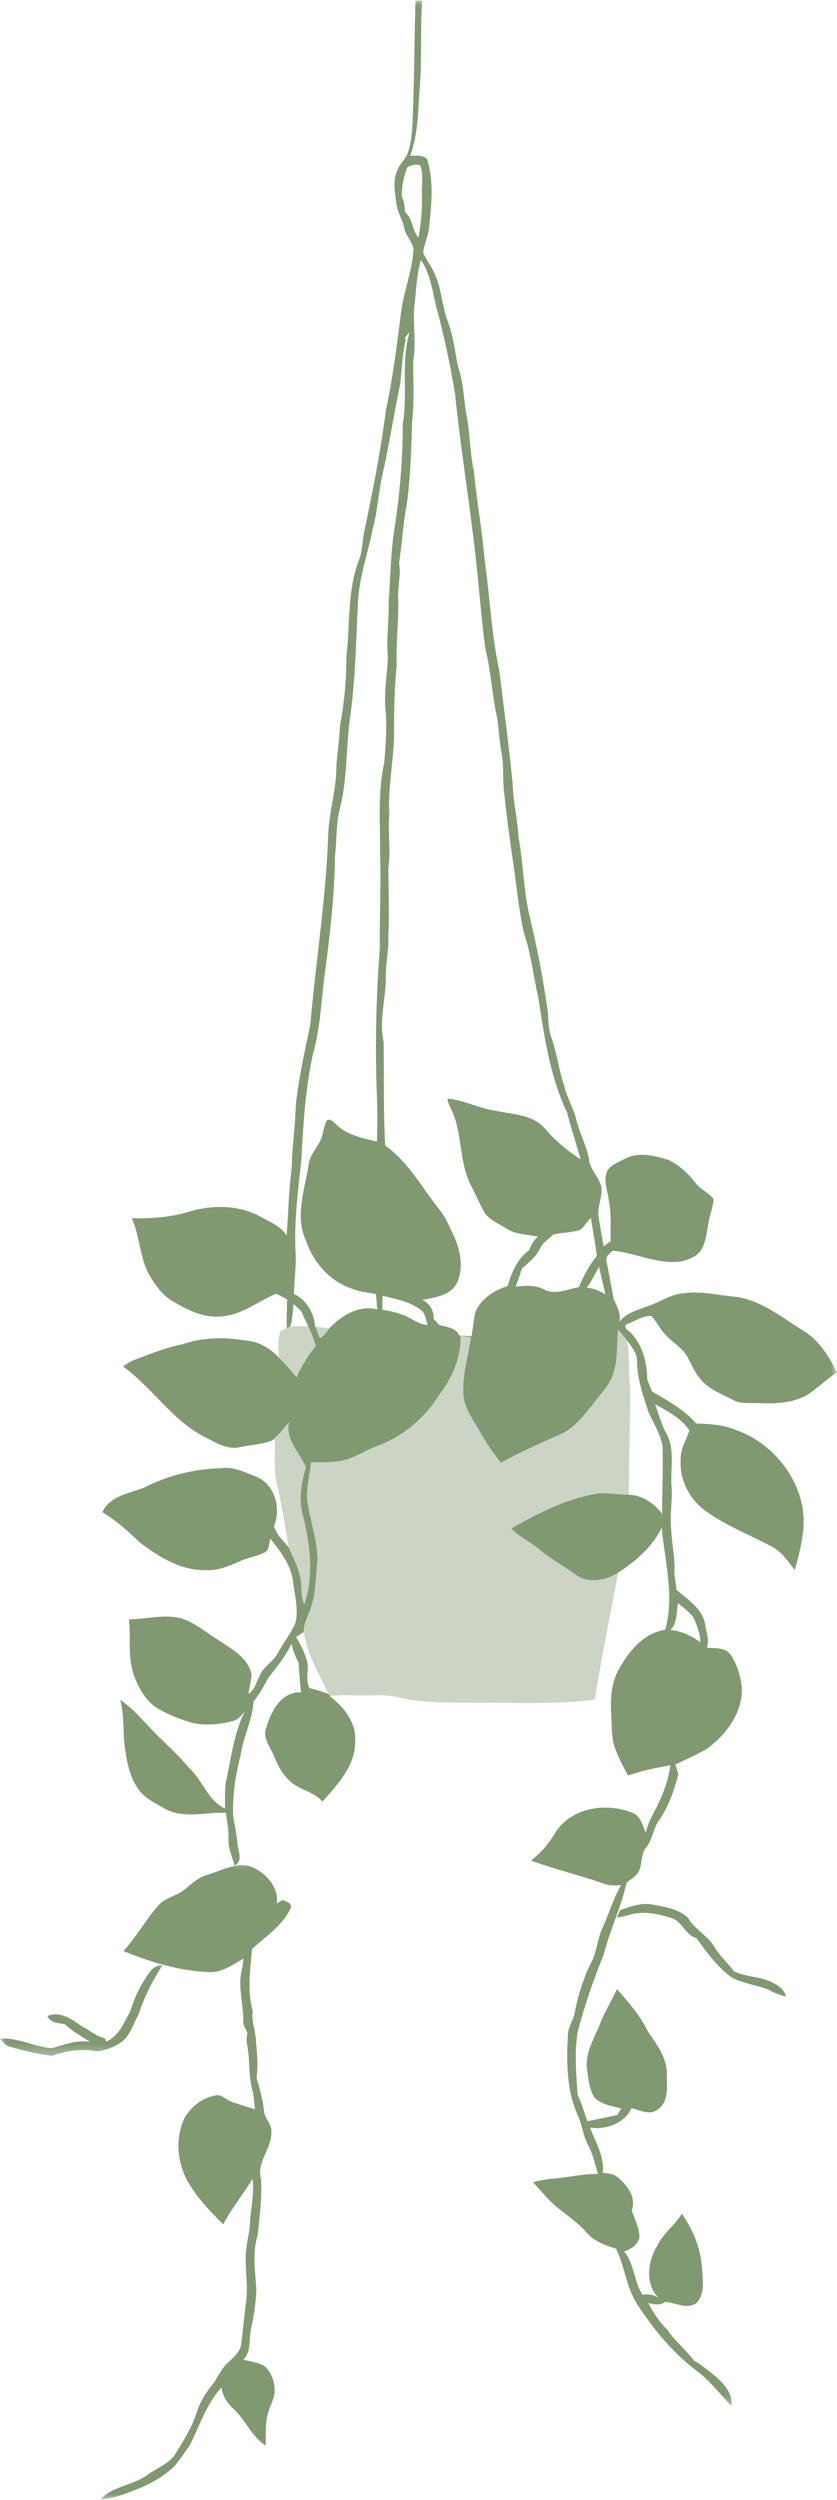 <svg width="67" height="200" viewBox="0 0 67 200" fill="none" xmlns="http://www.w3.org/2000/svg">
<mask id="mask0_89_88" style="mask-type:luminance" maskUnits="userSpaceOnUse" x="7" y="0" width="60" height="193">
<path d="M7.25 0H67V192.667H7.25V0Z" fill="white"/>
</mask>
<g mask="url(#mask0_89_88)">
<path d="M33.26 0.052H33.792C33.63 2.292 33.781 4.547 33.615 6.792C33.458 8.688 33.51 10.651 32.833 12.459C33.286 12.474 33.823 12.37 34.182 12.719C34.745 14.469 34.536 16.339 34.354 18.13C34.302 18.844 33.953 19.49 33.875 20.198C34.078 20.729 34.453 21.177 34.693 21.693C35.354 22.927 35.339 24.375 35.828 25.672C36.297 26.865 36.417 28.136 36.672 29.38C37.115 30.625 37.109 31.959 37.349 33.245C37.635 34.724 37.609 36.24 37.938 37.714C38.156 40.089 38.599 42.432 38.797 44.807C39.219 47.75 39.333 50.745 39.969 53.662C40.333 56.682 40.75 59.693 41.036 62.724C41.078 64.141 41.427 65.521 41.5 66.933C41.901 69.084 41.896 71.292 42.422 73.427C43 75.823 43.458 78.245 43.818 80.683C43.917 81.422 43.859 82.193 44.109 82.906C44.562 84.193 44.729 85.558 45.156 86.854C45.385 87.813 45.917 88.662 46.141 89.62C46.401 90.698 46.969 91.672 47.151 92.771C47.24 93.573 47.906 94.136 48.125 94.886C48.276 95.734 47.776 96.547 47.922 97.396C48.031 98.167 48.203 98.933 48.312 99.709C48.495 99.573 48.688 99.438 48.875 99.302C48.859 98.183 48.958 97.047 48.714 95.938C48.63 95.219 48.292 94.464 48.578 93.75C48.839 93.188 49.505 92.995 50.01 92.709C51.104 92.13 52.375 92.448 53.49 92.792C54.365 93.193 55.078 93.875 55.661 94.625C56.062 95.151 56.714 95.412 57.12 95.927C57.099 96.573 56.818 97.172 56.714 97.808C56.583 98.5 56.542 99.224 56.198 99.859C55.911 100.479 55.203 100.74 54.583 100.906C52.682 101.203 50.911 100.235 49.047 100.057C48.802 100.281 48.427 100.552 48.557 100.938C48.755 101.938 48.938 102.943 49.13 103.948C49.38 104.521 49.734 105.089 49.583 105.745C50.115 105.042 51.016 104.818 51.802 104.516C52.807 104.193 53.703 103.526 54.786 103.458C56.135 103.271 57.479 103.625 58.823 103.74C60.958 104 62.635 105.458 64.412 106.526C65.609 107.302 66.375 108.552 66.995 109.797C66.172 110.344 65.458 111.026 64.646 111.583C63.469 112.266 62.047 112.307 60.719 112.255C60.042 112.219 59.307 112.344 58.688 112.005C57.792 111.521 56.771 111.177 56.104 110.375C55.609 109.839 55.365 109.141 55.005 108.521C54.573 107.776 53.776 107.365 53.219 106.729C52.812 106.281 52.547 105.729 52.141 105.281C51.443 105.235 50.823 105.724 50.172 105.932C49.812 106.245 50.354 106.432 50.531 106.667C51.458 107.656 51.807 109.047 51.807 110.375C51.938 110.688 52.062 111.005 52.188 111.323C53.453 112.057 54.755 112.766 55.724 113.886C56.818 113.917 57.953 113.985 58.969 114.427C61.557 115.349 63.599 117.672 64.188 120.333C64.573 122.11 64.088 123.901 63.625 125.61C63.099 124.953 62.625 124.203 61.87 123.781C60.089 122.818 58.167 122.094 56.521 120.906C55.193 119.979 54.365 118.354 54.49 116.735C54.453 115.901 54.948 115.203 55.182 114.438C54.552 113.469 53.432 112.906 52.443 112.339C52.708 113.099 52.927 113.886 53.297 114.61C54.062 115.891 53.661 117.438 53.75 118.844C53.865 119.969 53.599 121.094 53.719 122.224C53.755 123.448 54.068 124.656 53.974 125.88C54.052 126.318 54.104 126.755 54.156 127.198C55.062 127.974 56.245 128.708 56.448 129.985C56.536 130.589 56.802 131.208 56.583 131.823C57.229 131.875 58.047 131.776 58.474 132.375C59.01 133.146 59.271 134.089 59.385 135.011C59.453 137.031 58.13 138.792 56.552 139.932C55.745 140.386 54.896 140.781 54.052 141.162C54.135 141.417 54.214 141.672 54.297 141.932C53.99 143.182 53.557 144.406 52.849 145.5C52.292 146.162 52.286 147.099 51.74 147.776C51.286 148.323 51.432 149.083 51.141 149.693C50.927 150.104 50.505 150.339 50.156 150.62C49.719 152.578 48.833 154.401 48.333 156.339C47.51 158.386 46.776 160.469 46.234 162.604C45.969 164.255 46.13 165.932 46.234 167.589C46.562 168.266 46.755 168.995 47.021 169.698C47.823 169.563 48.615 169.37 49.411 169.208C49.516 169.031 49.62 168.854 49.734 168.682C48.984 168.5 48.156 168.375 47.589 167.818C47.161 167.141 47.094 166.313 46.99 165.537C46.818 164.25 47.557 163.104 48.016 161.953C48.385 160.974 48.948 160.083 49.391 159.136C50.307 160.188 51.245 161.25 51.859 162.511C52.557 163.557 53.401 164.615 53.38 165.943C53.37 166.917 53.568 168.229 52.573 168.813C51.943 169.245 51.203 168.802 50.552 168.656C50 169.875 48.484 170.412 47.234 170.214C47.656 171.38 48.411 172.537 48.24 173.823C48.599 173.891 49.005 173.87 49.318 174.099C50.161 174.74 50.974 175.745 50.568 176.865C50.823 177.552 51.167 178.235 51.188 178.974C51.068 179.589 50.516 179.943 49.958 180.12C50.786 181.12 50.74 182.511 51.432 183.589C51.87 183.516 52.323 183.568 52.703 183.823C51.583 182.662 51.87 180.86 52.651 179.594C53.115 178.63 54.042 178.021 54.578 177.11C55.495 178.396 56.083 179.886 56.193 181.458C56.245 182.396 56.469 183.573 55.693 184.287C54.938 184.771 54.052 184.208 53.255 184.156C52.844 184.474 52.344 184.354 51.891 184.24C52.297 185.037 52.792 185.776 53.438 186.412C54.047 187.313 54.901 187.995 55.557 188.86C56.146 189.188 56.661 189.63 57.193 190.047C57.901 190.667 58.667 191.432 58.547 192.458C57.667 191.589 56.922 190.578 55.943 189.807C53.943 188.349 52.359 186.412 51.016 184.365C50.125 183 50.021 181.339 49.312 179.901C48.432 179.63 47.526 179.302 46.922 178.573C45.995 177.516 44.714 176.849 43.771 175.807C43.396 175.406 43.031 174.99 42.667 174.578C43.172 174.453 43.682 174.344 44.208 174.302C45.438 174.219 46.635 173.896 47.875 173.922C47.635 173.167 47.479 172.38 47.104 171.677C46.677 170.901 46.609 170 46.24 169.203C45.333 167.188 45.349 164.927 45.458 162.766C45.49 162.177 45.854 161.677 45.984 161.115C46.276 159.61 46.734 158.12 47.448 156.755C47.781 155.969 47.849 155.11 48.188 154.328C48.734 153.172 49.062 151.922 49.724 150.818C49.24 150.854 48.75 150.86 48.292 150.682C46.38 150.016 44.406 149.542 42.5 148.854C43.339 148.208 44.01 147.396 44.531 146.49C45.896 144.531 48.703 144.177 50.786 145.099C51.323 145.417 51.448 146.078 51.693 146.604C51.812 146.151 51.964 145.708 52.193 145.297C52.875 144.021 53.479 142.672 53.661 141.229C52.516 141.432 51.375 141.662 50.276 142.042C49.88 141.354 49.531 140.641 49.245 139.901C48.938 139.089 48.99 138.203 48.932 137.344C48.865 136.167 48.88 134.938 49.38 133.844C50.198 132.287 51.38 130.688 53.25 130.38C54.005 127.693 53.224 124.922 52.964 122.219C52.229 123.766 50.885 124.886 49.484 125.818C48.495 126.459 47.109 126.714 46.094 125.995C45.125 125.271 44.036 124.703 43.115 123.922C42.422 123.328 41.547 122.969 40.932 122.281C43.135 121.016 45.453 119.833 47.995 119.458C48.776 119.453 49.552 119.557 50.333 119.589C51.417 119.61 52.38 120.281 53.005 121.125C52.99 119.313 53.104 117.5 53.031 115.688C52.854 114.75 52.365 113.917 51.948 113.073C51.505 111.735 51.021 110.386 50.99 108.958C51.026 108.261 50.547 107.724 50.156 107.203C49.943 106.917 49.714 106.656 49.484 106.391C49.344 107.49 49.484 108.63 49.146 109.703C48.891 110.771 48.042 111.531 47.422 112.396C46.661 113.313 45.911 114.339 44.76 114.797C43.182 115.49 41.604 116.193 40.094 117.037C39.469 116.224 38.875 115.386 38.38 114.485C37.849 113.531 37.109 112.604 37.089 111.464C37.005 109.953 37.484 108.479 37.693 106.99C37.484 106.964 37.078 106.906 36.87 106.88C36.922 108.583 36.203 110.229 35.182 111.568C34.021 113.417 32.276 114.932 30.208 115.682C29.245 116.021 28.396 116.651 27.385 116.86C26.573 117.021 25.734 116.979 24.906 116.99C24.802 117.979 24.516 118.964 24.594 119.969C24.792 121.563 25.385 123.104 25.422 124.724C25.266 126.052 25.328 127.427 24.854 128.703C24.672 129.318 24.276 129.901 24.323 130.568C24.115 130.698 23.906 130.833 23.698 130.969C24.109 131.651 24.484 132.375 24.63 133.162C24.667 133.792 24.479 134.438 24.76 135.047C25.281 135.172 25.792 135.344 26.302 135.521C26.328 135.568 26.38 135.662 26.412 135.708C27.505 136.557 28.505 137.761 28.432 139.224C28.5 141.208 27.047 142.745 25.812 144.13C25.068 143.266 23.802 143.193 23.057 142.339C22.526 141.833 22.213 141.167 21.938 140.5C21.63 139.755 20.969 139.016 21.333 138.162C21.693 136.891 22.557 135.307 24.099 135.396C24.01 134.61 23.948 133.828 23.906 133.042C23.651 132.552 23.443 132.037 23.338 131.5C22.854 132.531 22.115 133.406 21.432 134.307C21.088 134.922 20.781 135.563 20.307 136.094C20.203 137.604 19.469 138.969 19.255 140.458C18.833 142.031 18.604 143.662 18.662 145.292C18.776 146.005 18.948 146.714 19 147.443C19.026 148.057 19.505 148.854 18.787 149.261C18.578 148.526 18.229 147.797 18.292 147.021C18.323 146.349 18.156 145.693 18.078 145.031C16.479 144.958 14.745 145.531 13.255 144.729C12.542 144.323 11.776 143.964 11.229 143.344C10.443 142.37 10.172 141.11 10.01 139.901C9.807 138.61 9.99 137.271 9.615 136C10.531 136.583 11.224 137.417 11.974 138.188C12.99 139.287 14.151 140.245 15.104 141.406C16.219 142.391 16.594 144.021 18.016 144.693C18.021 143.995 17.979 143.297 18.073 142.61C18.505 140.698 18.703 138.693 19.594 136.917C19.333 137.214 19.088 137.578 18.677 137.682C17.667 137.948 16.588 138.068 15.552 137.875C14.583 137.615 13.635 137.245 12.755 136.755C11.75 136.224 11.172 135.172 10.766 134.156C10.193 132.682 10.49 131.089 10.323 129.557C11.74 129.537 13.182 129.104 14.583 129.495C15.672 129.86 16.542 130.641 17.505 131.229C18.547 131.938 19.865 132.615 20.135 133.969C20.094 134.485 19.953 134.99 19.891 135.505C20.396 135.203 20.5 134.583 20.771 134.104C21.068 133.328 21.896 132.943 22.266 132.208C22.703 131.386 23.328 130.656 23.662 129.781C23.922 128.667 23.552 127.537 23.443 126.427C23.25 125.125 22.422 124.089 21.635 123.089C21.526 123.459 21.588 123.974 21.203 124.193C20.562 124.521 19.833 124.604 19.188 124.912C18.323 125.297 17.412 125.682 16.443 125.615C14.463 125.651 12.713 124.552 11.198 123.406C10.271 122.505 9.297 121.651 8.188 120.974C8.818 119.651 10.333 119.49 11.547 119.011C13.448 118.021 15.588 117.521 17.729 117.458C18.713 117.328 19.635 117.802 20.526 118.146C22.01 118.755 22.521 120.698 21.938 122.078C22.104 122.776 22.672 123.25 23.104 123.787C23.453 124.573 23.865 125.349 24.042 126.203C24.203 126.906 24.016 127.672 24.365 128.339C25.146 126.016 24.807 123.521 24.229 121.193C23.885 119.927 24.135 118.61 24.479 117.37C23.984 116.188 22.807 115.188 23.135 113.781C22.724 114.297 22.292 114.807 21.787 115.235C20.958 115.583 20.031 115.583 19.162 115.787C18.078 116.005 17.141 115.323 16.224 114.88C13.698 113.511 12.146 110.979 9.854 109.328C10.135 109.125 10.417 108.917 10.745 108.802C12.021 108.323 13.292 107.797 14.641 107.537C16.234 106.985 17.963 106.964 19.615 107.24C20.677 107.302 21.63 107.86 22.333 108.625C22.833 109.12 23.297 109.646 23.74 110.182C24.135 109.281 24.656 108.443 25.281 107.677C25.104 107.141 24.917 106.615 24.672 106.11C24.479 105.703 24.276 105.297 24.104 104.88C23.896 104.693 23.693 104.511 23.49 104.323C23.443 104.927 23.406 105.537 23.24 106.12L22.948 106.24C22.943 105.479 22.958 104.719 22.984 103.958C22.693 103.792 22.401 103.636 22.099 103.5C20.703 104.094 19.474 105.11 17.932 105.297C16.427 105.531 15.005 104.818 13.771 104.068C13.01 103.625 12.505 102.886 12.047 102.167C11.167 100.729 11.229 98.974 10.547 97.464C12.104 97.495 13.682 97.391 15.177 96.927C16.995 96.386 19.037 96.396 20.745 97.281C21.526 97.734 22.443 98.058 22.948 98.849C23.088 97.042 23.104 95.234 23.354 93.438C23.375 91.802 23.635 90.188 23.667 88.552C23.885 86.334 24.385 84.156 24.838 81.979C25.287 76.886 26.104 71.818 26.276 66.703C26.359 64.865 26.948 63.089 26.927 61.25C27.016 60.193 27.167 59.146 27.208 58.089C27.552 56.287 27.734 54.453 27.719 52.62C28.042 49.99 27.771 47.24 28.766 44.724C29.005 44.084 29.01 43.396 29.115 42.729C29.812 39.448 30.463 36.151 30.891 32.823C31.453 30.193 31.787 27.521 32.12 24.854C32.365 23.224 32.979 21.662 33.099 20.016C33.068 19.375 32.505 18.917 32.375 18.302C32.255 17.62 31.823 17.042 31.74 16.354C31.62 15.459 31.427 14.5 31.792 13.636C31.99 13.136 32.417 12.766 32.63 12.281C32.844 11.662 32.943 11.005 32.995 10.354C33.167 6.922 33.156 3.485 33.26 0.052ZM32.615 13.375C32.302 14.13 32.146 14.927 32.161 15.74C32.38 16.115 32.385 16.552 32.432 16.974C33.057 17.5 32.964 18.417 33.5 19.011C33.703 17.891 33.812 16.75 33.771 15.61C33.734 14.818 33.943 13.99 33.635 13.235C33.286 13.094 32.927 13.214 32.615 13.375ZM33.688 20.802C33.344 21.985 33.328 23.219 33.172 24.433C33.031 25.901 33.328 27.38 33.083 28.844C33.052 30.448 33.188 32.063 32.99 33.662C32.927 35.917 32.865 38.172 32.552 40.412C32.255 41.943 32.193 43.505 31.943 45.047C32.099 45.896 31.88 46.734 31.865 47.584C31.948 49.474 31.682 51.365 31.755 53.255C31.557 55.13 31.537 57.011 31.547 58.891C31.484 61.005 31.037 63.104 31.162 65.224C31.037 66.63 31.297 68.037 31.088 69.438C31.104 71.261 31.167 73.084 31.088 74.906C31.135 76.026 30.865 77.125 30.88 78.25C30.891 79.953 30.323 81.63 30.703 83.323C30.76 86.099 30.672 88.88 30.838 91.651C32.729 92.99 33.807 95.084 35.229 96.839C35.75 97.49 36.026 98.281 36.396 99.016C36.87 100.141 37.12 101.5 36.573 102.641C36.052 103.667 34.807 103.792 33.802 104.005C34.391 104.261 34.76 104.886 34.714 105.521C34.865 105.682 35.016 105.849 35.172 106.011C35.771 106.162 36.484 106.219 36.776 106.854C37.099 106.87 37.427 106.88 37.75 106.896C37.859 106.255 37.906 105.61 38.052 104.979C38.495 103.901 39.552 103.224 40.635 102.891C40.943 101.823 41.411 100.698 42.354 100.021C42.521 99.62 42.719 99.219 43.068 98.938C42.219 98.745 41.281 98.781 40.531 98.287C39.938 97.906 39.245 97.63 38.807 97.058C38.391 96.323 38.073 95.537 37.672 94.792C36.797 93.031 36.99 90.995 36.312 89.183C36.167 88.74 35.849 88.359 35.818 87.891C37.182 88.011 38.406 88.709 39.76 88.88C41.078 89.162 42.583 89.172 43.568 90.224C44.391 91.224 45.401 92.052 46.479 92.755C46.125 91.5 45.719 90.261 45.391 89C44.01 86.099 43.568 82.891 43.083 79.755C42.677 78.068 42.526 76.318 41.948 74.672C41.526 72.818 41.365 70.922 41.083 69.042C40.797 67.141 40.547 65.234 40.344 63.318C40.224 62.271 40.344 61.203 40.135 60.162C39.927 59.026 39.932 57.859 39.646 56.74C39.365 55.094 39.24 53.427 38.833 51.802C38.609 49.979 38.432 48.151 38.26 46.323C37.786 41.391 36.943 36.495 36.432 31.568C36.057 29.24 35.562 26.933 34.953 24.656C34.615 23.354 34.479 21.927 33.688 20.802ZM32.391 27.016L32.479 27.183C32.214 28.318 32.172 29.485 32.047 30.641C31.552 33.052 31.167 35.49 30.635 37.896C30.297 39.339 30.234 40.839 29.849 42.276C29.458 44.25 28.75 46.167 28.651 48.193C28.505 51.219 28.458 54.255 28.042 57.261C27.682 59.771 27.828 62.349 27.172 64.818C26.901 65.984 26.963 67.193 26.823 68.38C26.781 71.344 26.469 74.308 26.088 77.25C25.724 79.615 25.708 82.042 25.042 84.365C24.448 87.13 24.266 89.969 24.125 92.787C23.859 95.229 23.537 97.672 23.656 100.13C23.74 101.261 23.537 102.386 23.531 103.516C24.521 103.99 25.162 105.052 25.213 106.13L25.26 106.136C25.37 106.443 25.484 106.755 25.604 107.068C25.932 106.88 26.156 106.573 26.365 106.266C27.349 105.24 28.724 104.391 30.203 104.755C30.162 104.344 30.125 103.932 30.088 103.521C29.422 103.401 28.734 103.354 28.109 103.073C26.359 102.485 25.078 100.958 24.495 99.261C23.583 97.308 24.396 95.167 24.708 93.172C24.797 92.308 25.537 91.714 25.776 90.901C25.927 90.474 25.927 89.995 26.182 89.615C26.484 89.464 26.698 89.808 26.912 89.953C27.771 90.828 29.031 91.042 30.172 91.334C30.208 90.125 30.224 88.912 30.172 87.703C30.01 83.714 30.104 79.719 30.412 75.74C30.365 73.287 30.516 70.834 30.422 68.38C30.453 65.933 30.219 63.453 30.755 61.042C30.88 59.568 30.995 58.084 30.844 56.609C30.75 55.271 30.99 53.943 31.047 52.609C30.917 51.068 31.146 49.526 31.12 47.979C31.26 46.078 31.276 44.162 31.578 42.276C32.005 39.511 32.25 36.719 32.24 33.927C32.661 31.49 32.078 28.964 32.786 26.573C32.661 26.724 32.531 26.875 32.391 27.016ZM46.115 98.49C45.51 98.609 44.901 98.636 44.302 98.755C43.917 99.12 43.432 99.412 43.214 99.917C42.896 100.568 42.312 101.021 41.781 101.49C41.625 101.974 41.458 102.458 41.281 102.938C42.036 102.86 42.833 102.787 43.531 103.151C44.438 103.646 45.422 103.13 46.344 102.979C46.693 102.078 47.172 101.224 47.776 100.469C47.646 99.459 47.453 98.453 47.302 97.443C46.88 97.766 46.708 98.417 46.115 98.49ZM46.964 103.016C47.51 103.057 48.005 103.276 48.464 103.552C48.286 102.818 48.125 102.078 47.943 101.344C47.635 101.912 47.365 102.505 46.964 103.016ZM30.625 103.667C30.615 104.042 30.609 104.412 30.599 104.787C31.109 104.865 31.62 104.964 32.109 105.146C32.844 105.36 33.432 105.953 34.224 106.005C34.125 105.636 34.057 105.25 33.839 104.932C32.943 104.136 31.745 103.943 30.625 103.667ZM54.276 128.266C54.13 128.995 54.24 129.839 53.656 130.406C54.547 130.474 55.354 130.875 56.068 131.386C56.042 130.688 55.786 130.005 55.495 129.375C55.146 128.948 54.703 128.604 54.276 128.266Z" fill="#809971"/>
</g>
<mask id="mask1_89_88" style="mask-type:luminance" maskUnits="userSpaceOnUse" x="7" y="148" width="18" height="52">
<path d="M7.25 148.667H24.583V200H7.25V148.667Z" fill="white"/>
</mask>
<g mask="url(#mask1_89_88)">
<path d="M16.63 149.984C17.729 149.661 18.833 148.984 20.021 149.302C21.219 149.776 22.333 150.917 22.161 152.292C22.271 152.224 22.479 152.083 22.583 152.016C22.896 152.109 23.443 152.245 23.25 152.703C22.588 154.073 21.265 154.927 20.172 155.922C20.036 157.573 19.776 159.255 20.229 160.88C20.109 161.745 20.489 162.542 20.495 163.401C20.588 164.338 20.667 165.286 20.536 166.229C20.781 167.104 21.047 167.989 21.14 168.896C21.172 169.51 21.781 169.932 21.724 170.562C21.771 171.896 20.5 172.995 20.896 174.338C20.984 175.818 20.781 177.292 20.64 178.766C20.177 180.198 20.432 181.713 20.521 183.187C20.479 184.25 20.318 185.312 20.088 186.349C19.901 187.161 20.146 188.151 19.469 188.781C20.052 188.937 20.703 188.989 21.219 189.333C21.802 189.906 22.073 190.781 21.958 191.588C21.833 192.167 21.526 192.687 21.401 193.271C21.224 194.052 21.276 194.859 21.276 195.656C20.135 194.948 19.661 193.594 18.687 192.713C18.177 192.266 17.818 191.667 17.724 191C16.531 192.318 15.984 194.052 15.203 195.614C14.792 196.182 14.411 196.781 13.953 197.318C13.208 198.026 12.318 198.557 11.38 198.979C10.297 199.406 9.219 199.906 8.036 199.958C9.052 198.875 10.708 198.833 11.87 197.953C12.594 197.422 13.536 197.114 14.031 196.333C14.713 195.234 15.422 194.114 15.786 192.864C16.047 192.12 16.463 191.443 16.958 190.838C17.411 190.286 17.646 189.588 18.167 189.094C18.62 188.656 19.172 188.255 19.297 187.594C19.458 186.411 19.552 185.219 19.708 184.036C19.89 182.635 19.526 181.229 19.729 179.833C19.797 179.193 19.963 178.568 20.01 177.927C20.052 176.719 20.375 175.526 20.213 174.318C19.469 175.552 18.536 176.672 17.87 177.953C16.833 176.937 15.833 175.88 15.088 174.63C14.172 173.057 13.989 171.031 14.802 169.38C15.349 168.505 16.234 167.807 17.276 167.635C17.745 167.542 18.068 167.963 18.469 168.125C19.109 168.349 19.765 168.557 20.422 168.75C20.333 168.219 20.333 167.677 20.187 167.156C19.88 165.995 20.021 164.776 19.786 163.604C19.708 163.276 19.75 162.943 19.802 162.614C19.682 162.328 19.469 162.062 19.474 161.745C19.5 160.75 19.255 159.776 19.239 158.786C19.177 158.078 19.443 157.396 19.5 156.687C18.62 157.203 17.713 157.854 16.635 157.771C14.297 157.667 12.036 156.969 9.885 156.094C10.896 154.963 11.656 153.63 12.64 152.479C13.224 151.792 14.193 151.682 14.859 151.109C15.396 150.656 15.932 150.167 16.63 149.984Z" fill="#809971"/>
</g>
<path d="M49.63 152.823C50.459 152.536 51.318 152.193 52.214 152.37C53.214 152.552 54.313 152.708 55.078 153.437C55.578 154.333 56.547 154.792 57.12 155.641C57.552 156.417 58.219 157.021 58.766 157.719C59.813 158.219 61.037 158.099 62.037 158.724C62.453 158.917 62.766 159.271 62.932 159.703C62.386 159.656 61.917 159.391 61.443 159.146C60.526 158.833 59.552 158.661 58.667 158.266C57.443 157.448 56.609 156.198 55.734 155.052C54.834 154.792 54.63 153.724 53.745 153.443C52.625 153.094 51.37 152.839 50.229 153.24C49.948 153.318 49.667 153.37 49.38 153.411C49.443 153.266 49.568 152.969 49.63 152.823Z" fill="#809971"/>
<mask id="mask2_89_88" style="mask-type:luminance" maskUnits="userSpaceOnUse" x="0" y="156" width="14" height="9">
<path d="M0 156.667H13.917V164.667H0V156.667Z" fill="white"/>
</mask>
<g mask="url(#mask2_89_88)">
<path d="M12.011 157.74C12.25 157.432 12.599 157.193 13.011 157.219C12.229 158.432 11.552 159.719 11.125 161.099C10.719 161.812 10.485 162.641 9.891 163.234C9.292 163.724 8.531 164.042 7.755 164.109C6.557 163.891 5.307 164.042 4.177 164.479C2.99 164.318 1.823 164.062 0.677 163.708C0.385 163.589 0.188 163.328 -0.005 163.104C1.443 162.969 2.75 163.797 4.167 163.854C5.167 163.589 6.151 163.177 7.214 163.359C6.526 162.911 5.792 162.526 5.208 161.948C4.682 161.844 4.057 161.859 3.792 161.292C4.792 160.854 5.792 161.557 6.568 162.13C7.198 162.396 7.682 162.943 8.38 163.057C8.412 163.125 8.469 163.26 8.5 163.328C9.547 162.901 9.932 161.781 10.448 160.88C10.771 159.745 11.307 158.687 12.011 157.74Z" fill="#809971"/>
</g>
<path d="M22.427 106.505C22.599 106.411 22.771 106.323 22.948 106.239L23.24 106.12C23.719 106.104 24.193 106.109 24.672 106.109C24.917 106.614 25.104 107.14 25.281 107.677C24.656 108.443 24.136 109.281 23.74 110.182C23.297 109.646 22.833 109.12 22.333 108.625C22.25 107.917 22.245 107.198 22.427 106.505Z" fill="#CCD4C5"/>
<path d="M25.26 106.135C25.62 106.187 25.989 106.239 26.364 106.265C26.156 106.573 25.932 106.88 25.604 107.068C25.484 106.755 25.37 106.443 25.26 106.135Z" fill="#CCD4C5"/>
<path d="M49.485 106.391C49.714 106.656 49.943 106.917 50.157 107.203C50.474 108.396 50.266 109.646 50.427 110.865C50.469 113.771 50.339 116.682 50.334 119.589C49.552 119.557 48.776 119.453 47.995 119.458C45.453 119.833 43.136 121.016 40.932 122.281C41.547 122.969 42.422 123.328 43.115 123.922C44.037 124.703 45.125 125.271 46.094 125.995C47.11 126.714 48.495 126.458 49.485 125.818C48.854 129.203 48.146 132.568 47.615 135.969C44.584 136.385 41.526 136.188 38.474 136.229C36.219 136.188 33.922 136.307 31.714 135.75C30.875 135.562 30.011 135.661 29.157 135.641C28.24 135.651 27.318 135.557 26.412 135.708C26.381 135.661 26.328 135.568 26.302 135.521C25.537 133.911 24.584 132.359 24.323 130.568C24.276 129.901 24.672 129.318 24.854 128.703C25.328 127.427 25.266 126.052 25.422 124.724C25.386 123.104 24.792 121.563 24.594 119.969C24.516 118.964 24.802 117.979 24.907 116.99C25.735 116.979 26.573 117.021 27.386 116.859C28.396 116.651 29.245 116.021 30.209 115.682C32.276 114.932 34.021 113.417 35.182 111.568C36.203 110.229 36.922 108.583 36.87 106.88C37.078 106.906 37.485 106.964 37.693 106.99C37.485 108.479 37.005 109.953 37.089 111.464C37.11 112.604 37.849 113.531 38.38 114.484C38.875 115.385 39.469 116.224 40.094 117.036C41.604 116.193 43.182 115.49 44.761 114.797C45.912 114.339 46.662 113.312 47.422 112.396C48.042 111.531 48.891 110.771 49.146 109.703C49.485 108.63 49.344 107.49 49.485 106.391Z" fill="#CCD4C5"/>
<path d="M21.787 115.234C22.292 114.807 22.724 114.297 23.136 113.781C22.808 115.187 23.985 116.187 24.479 117.37C24.136 118.609 23.886 119.927 24.229 121.193C24.808 123.521 25.146 126.016 24.365 128.339C24.016 127.672 24.203 126.906 24.042 126.203C23.865 125.349 23.453 124.573 23.104 123.786C22.839 122.115 22.552 120.448 22.188 118.792C21.88 117.594 22.026 116.354 22.016 115.135L21.787 115.234Z" fill="#CCD4C5"/>
</svg>
